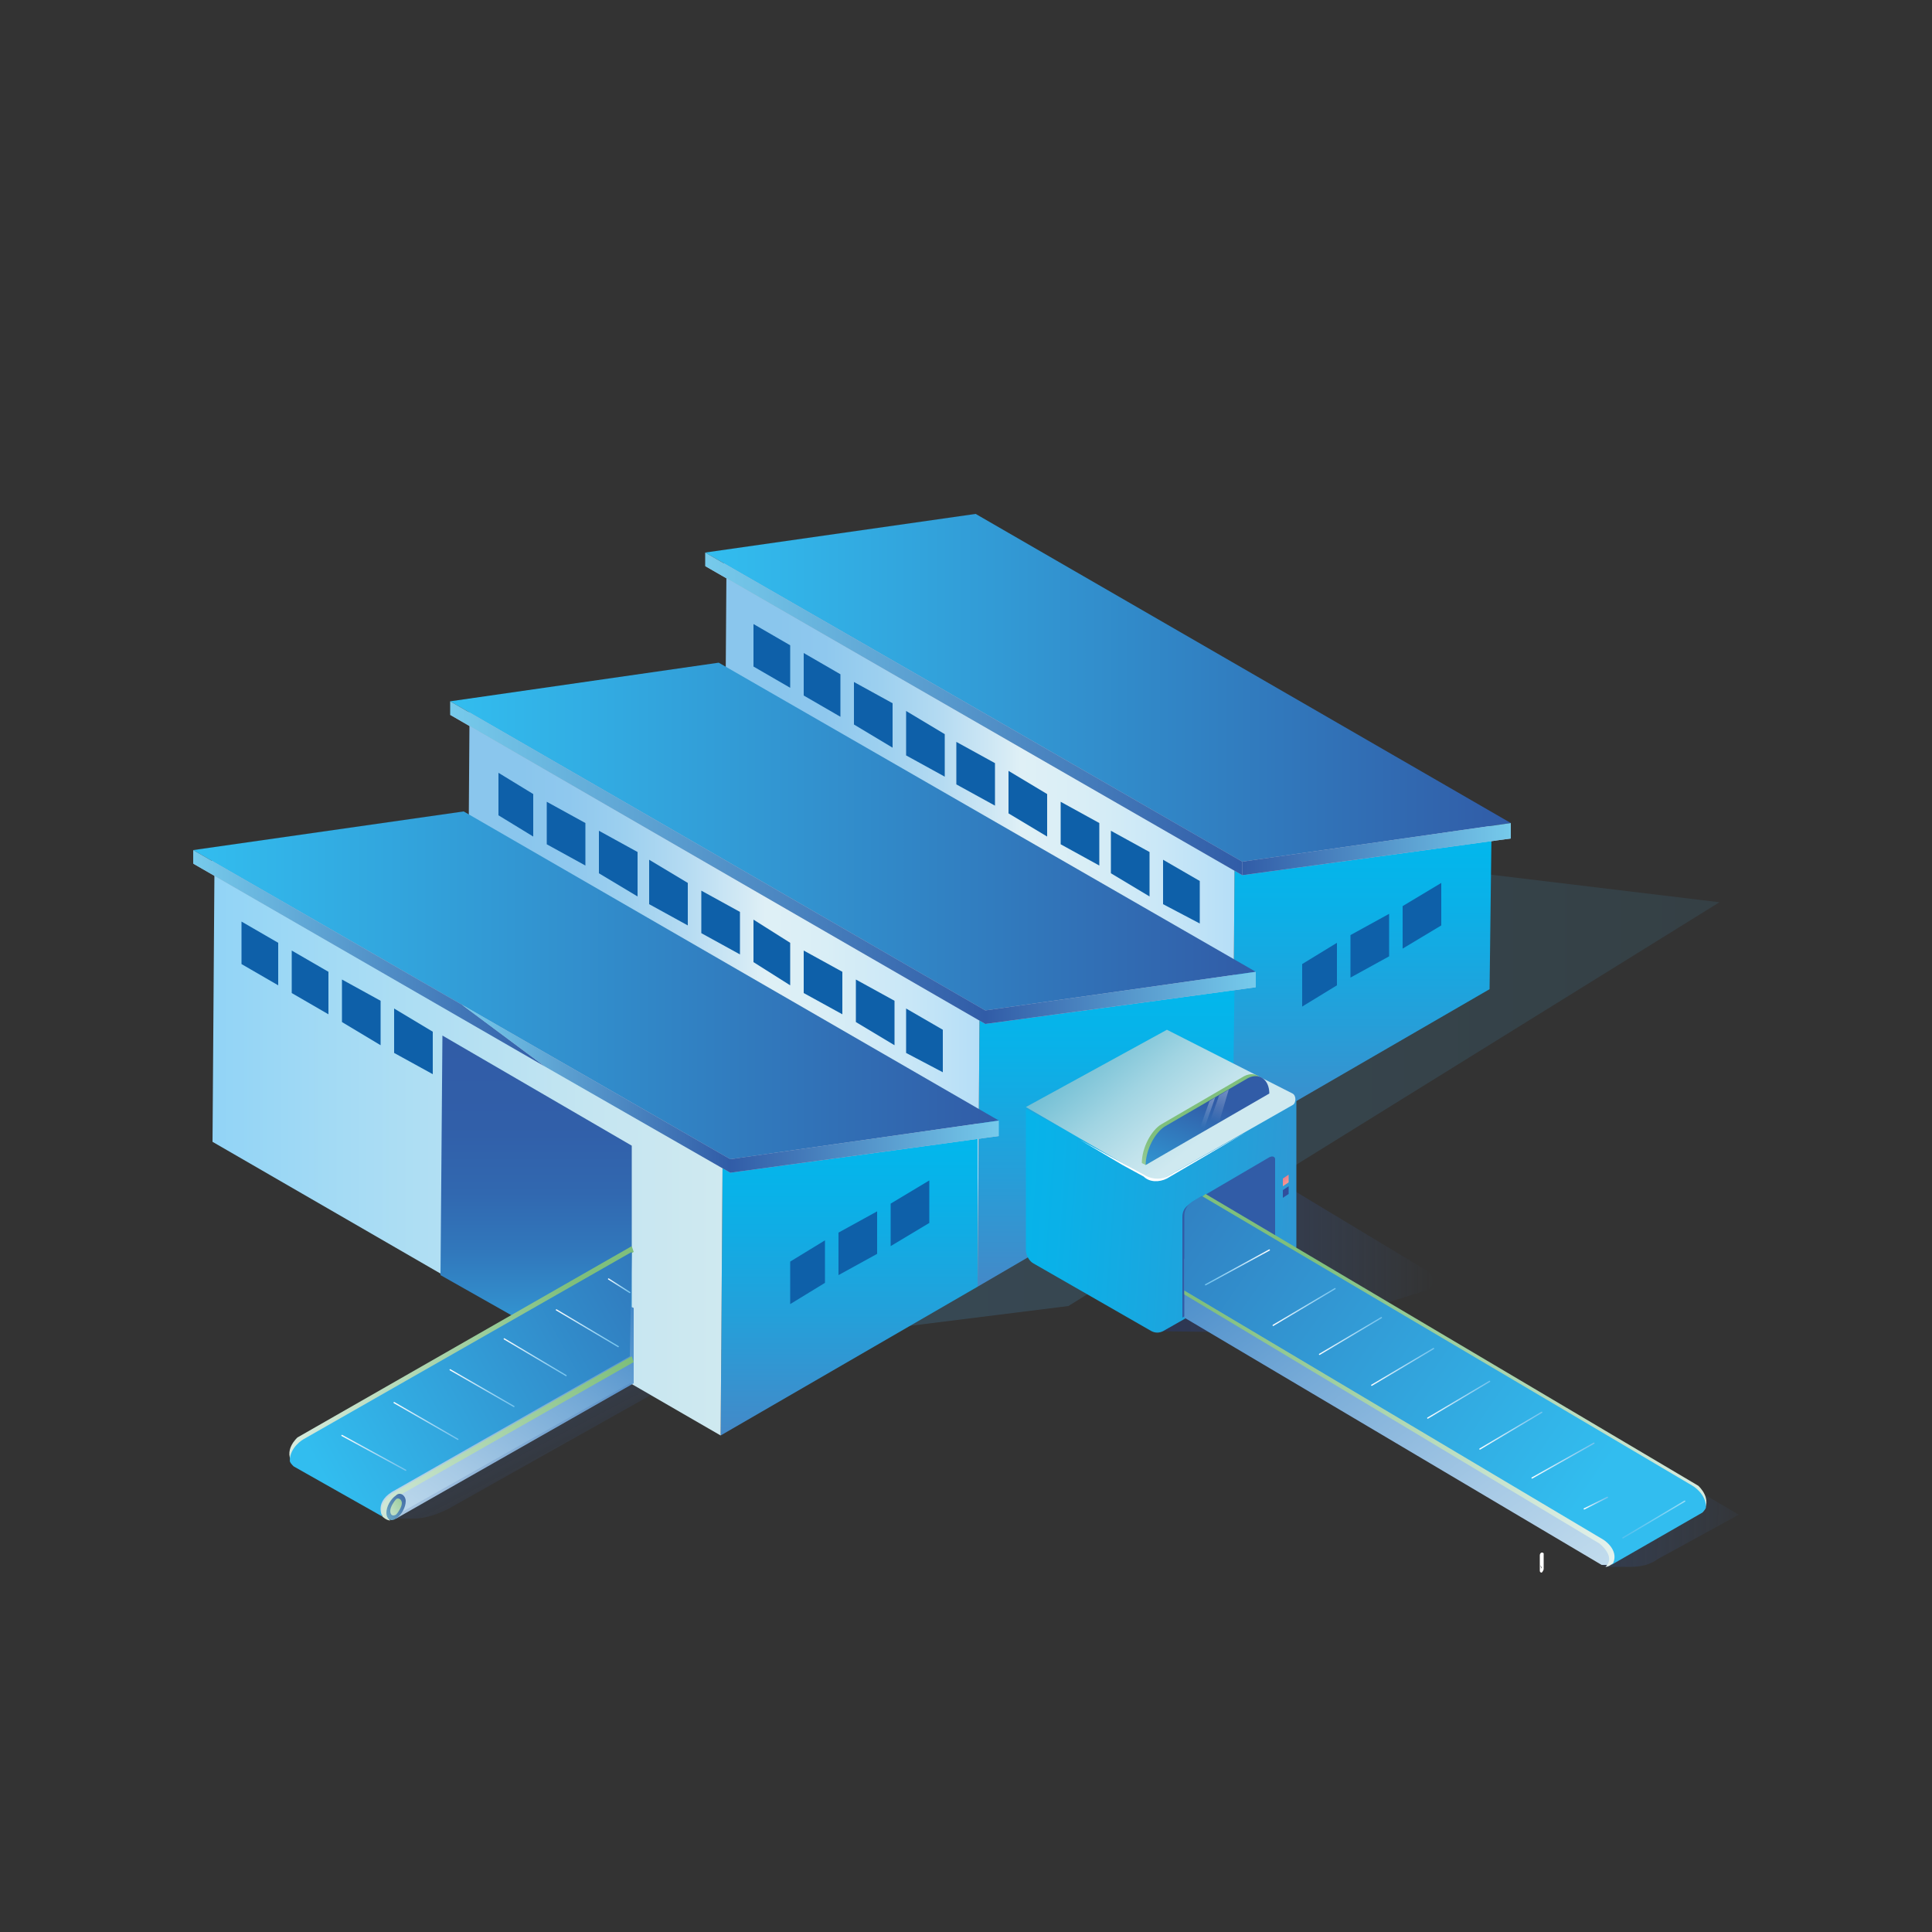 <?xml version="1.0" encoding="utf-8"?>
<!-- Generator: Adobe Illustrator 23.0.1, SVG Export Plug-In . SVG Version: 6.00 Build 0)  -->
<svg version="1.1" id="Layer_1" xmlns="http://www.w3.org/2000/svg" xmlns:xlink="http://www.w3.org/1999/xlink" x="0px" y="0px"
	 viewBox="0 0 100 100" style="enable-background:new 0 0 100 100;" xml:space="preserve">
<rect x="0" y="0" width="100" height="100" fill="#333333" stroke="none"/>
<g>
	<path style="fill:#FFFFFF;" d="M79.9,80.4c0,0.1,0,0.2,0,0.4c0,0.2,0,0.3,0,0.4s-0.1,0.2-0.1,0.2s-0.1,0-0.1-0.1s0-0.2,0-0.4
		c0-0.2,0-0.3,0-0.4S79.8,80.3,79.9,80.4L79.9,80.4z M79.8,81.1c0,0,0-0.1,0-0.2s0-0.2,0-0.2s0-0.1,0,0c0,0,0,0,0,0.1
		C79.8,80.8,79.8,80.9,79.8,81.1C79.7,81,79.7,81.1,79.8,81.1C79.7,81.2,79.8,81.2,79.8,81.1C79.8,81.2,79.8,81.2,79.8,81.1"/>
</g>
<linearGradient id="SVGID_1_" gradientUnits="userSpaceOnUse" x1="89" y1="44.3" x2="36.7" y2="44.3" gradientTransform="matrix(1 0 0 -1 0 100)">
	<stop  offset="4.607372e-04" style="stop-color:#385D6D"/>
	<stop  offset="1" style="stop-color:#4180AB"/>
</linearGradient>
<polygon style="opacity:0.3;fill:url(#SVGID_1_);enable-background:new    ;" points="36.9,69.9 55.3,67.6 89,46.7 69.1,44.3 
	67.1,41.5 36.7,66.3 "/>
<g id="usine_1_">
	<g id="usine_4_">
		<g id="house-3_1_">
			<g>
				<g style="enable-background:new    ;">
					<g>
						<polygon style="fill:#B5BDD4;" points="37.6,29.6 63.9,44.8 77.2,43.1 50.8,27.9 						"/>
					</g>
					<g>
						
							<linearGradient id="SVGID_2_" gradientUnits="userSpaceOnUse" x1="70.5" y1="41.143" x2="70.5" y2="56.909" gradientTransform="matrix(1 0 0 -1 0 100)">
							<stop  offset="0" style="stop-color:#4489C8"/>
							<stop  offset="0.376" style="stop-color:#259FD9"/>
							<stop  offset="0.768" style="stop-color:#0AB1E8"/>
							<stop  offset="1" style="stop-color:#00B8ED"/>
						</linearGradient>
						<polygon style="fill:url(#SVGID_2_);" points="63.8,58.9 77.1,51.2 77.2,43.1 63.9,44.8 						"/>
					</g>
					<g>
						
							<linearGradient id="SVGID_3_" gradientUnits="userSpaceOnUse" x1="37.5" y1="55.75" x2="63.9" y2="55.75" gradientTransform="matrix(1 0 0 -1 0 100)">
							<stop  offset="0.103" style="stop-color:#8AC6ED"/>
							<stop  offset="0.197" style="stop-color:#8FC8EE"/>
							<stop  offset="0.307" style="stop-color:#9DD0EF"/>
							<stop  offset="0.427" style="stop-color:#B5DBF2"/>
							<stop  offset="0.551" style="stop-color:#D6EBF5"/>
							<stop  offset="0.581" style="stop-color:#DFF0F6"/>
							<stop  offset="0.703" style="stop-color:#D9EEF6"/>
							<stop  offset="0.861" style="stop-color:#C9E7F7"/>
							<stop  offset="1" style="stop-color:#B5DEF7"/>
						</linearGradient>
						<polygon style="fill:url(#SVGID_3_);" points="63.8,58.9 63.9,44.8 37.6,29.6 37.5,43.7 						"/>
					</g>
					<polygon style="fill:#F4B740;" points="53.8,53.1 53.8,47.9 44,42.2 43.9,47.4 					"/>
					<g>
						<polygon style="fill:#0E60A9;" points="46.2,38.7 46.2,36.4 44.2,35.3 44.2,37.5 						"/>
						<polygon style="fill:#0E60A9;" points="48.9,40.2 48.9,38 46.9,36.8 46.9,39.1 						"/>
						<polygon style="fill:#0E60A9;" points="51.5,41.7 51.5,39.5 49.5,38.4 49.5,40.6 						"/>
						<polygon style="fill:#0E60A9;" points="43.5,37.1 43.5,34.9 41.6,33.8 41.6,36 						"/>
						<polygon style="fill:#0E60A9;" points="54.2,43.3 54.2,41.1 52.2,39.9 52.2,42.1 						"/>
						<polygon style="fill:#0E60A9;" points="40.9,35.6 40.9,33.4 39,32.3 39,34.5 						"/>
						<polygon style="fill:#0E60A9;" points="62.1,47.8 62.1,45.6 60.2,44.5 60.2,46.8 						"/>
						<polygon style="fill:#0E60A9;" points="59.5,46.4 59.5,44.1 57.5,43 57.5,45.2 						"/>
						<polygon style="fill:#0E60A9;" points="56.9,44.8 56.9,42.6 54.9,41.5 54.9,43.7 						"/>
						<polygon style="fill:#0E60A9;" points="42.7,44 42.7,41.8 40.9,40.7 40.9,42.9 						"/>
						<polygon style="fill:#0E60A9;" points="57.4,51.9 57.4,49.7 55.5,48.6 55.5,50.8 						"/>
					</g>
					<g>
						<polygon style="fill:#B5BDD4;" points="36.5,29.3 64.3,45.3 78.2,43.4 50.5,27.3 						"/>
					</g>
					<g>
						
							<linearGradient id="SVGID_4_" gradientUnits="userSpaceOnUse" x1="36.5" y1="64.4" x2="78.2" y2="64.4" gradientTransform="matrix(1 0 0 -1 0 100)">
							<stop  offset="5.376340e-03" style="stop-color:#32BDEF"/>
							<stop  offset="1" style="stop-color:#315CA7"/>
						</linearGradient>
						<polygon style="fill:url(#SVGID_4_);" points="36.5,28.6 64.3,44.6 78.2,42.6 50.5,26.6 						"/>
					</g>
					
						<linearGradient id="SVGID_5_" gradientUnits="userSpaceOnUse" x1="78.223" y1="56.05" x2="64.255" y2="56.05" gradientTransform="matrix(1 0 0 -1 0 100)">
						<stop  offset="5.376340e-03" style="stop-color:#76CAEB"/>
						<stop  offset="1" style="stop-color:#315CA7"/>
					</linearGradient>
					<polygon style="fill:url(#SVGID_5_);" points="64.3,45.3 78.2,43.4 78.2,42.6 64.3,44.6 					"/>
					
						<linearGradient id="SVGID_6_" gradientUnits="userSpaceOnUse" x1="36.5" y1="63.05" x2="64.254" y2="63.05" gradientTransform="matrix(1 0 0 -1 0 100)">
						<stop  offset="5.376340e-03" style="stop-color:#76CAEB"/>
						<stop  offset="1" style="stop-color:#315CA7"/>
					</linearGradient>
					<polygon style="fill:url(#SVGID_6_);" points="64.3,45.3 64.3,44.6 36.5,28.6 36.5,29.3 					"/>
					<g>
						<polygon style="fill:#E5AB39;" points="44.4,47.6 44.4,42.4 44.2,42.4 44.2,47.6 						"/>
						<polygon style="fill:#E5AB39;" points="45.4,48.2 45.4,43 45.3,42.9 45.3,48.1 						"/>
						<polygon style="fill:#E5AB39;" points="46.4,48.8 46.4,43.6 46.3,43.5 46.3,48.7 						"/>
						<polygon style="fill:#E5AB39;" points="47.4,49.4 47.4,44.2 47.3,44.1 47.3,49.3 						"/>
						<polygon style="fill:#E5AB39;" points="48.4,50 48.4,44.8 48.3,44.7 48.3,49.9 						"/>
						<polygon style="fill:#E5AB39;" points="49.4,50.6 49.4,45.4 49.3,45.3 49.3,50.5 						"/>
						<polygon style="fill:#E5AB39;" points="50.4,51.1 50.4,45.9 50.3,45.9 50.3,51.1 						"/>
						<polygon style="fill:#E5AB39;" points="51.5,51.7 51.5,46.5 51.3,46.5 51.3,51.7 						"/>
						<polygon style="fill:#E5AB39;" points="52.5,52.3 52.5,47.1 52.3,47 52.3,52.2 						"/>
						<polygon style="fill:#E5AB39;" points="53.5,52.9 53.5,47.7 53.4,47.6 53.4,52.8 						"/>
					</g>
				</g>
			</g>
			<g>
				<polygon style="fill:#0E60A9;" points="69.2,51 69.2,48.8 67.4,49.9 67.4,52.1 				"/>
				<polygon style="fill:#0E60A9;" points="69.9,50.6 71.9,49.5 71.9,47.3 69.9,48.4 				"/>
				<polygon style="fill:#0E60A9;" points="74.6,47.9 74.6,45.7 72.6,46.9 72.6,49.1 				"/>
			</g>
		</g>
		<g id="house-2_1_">
			<g>
				<g style="enable-background:new    ;">
					<g>
						<polygon style="fill:#B5BDD4;" points="50.7,52.5 63.9,50.8 37.6,35.6 24.3,37.3 						"/>
					</g>
					<g>
						
							<linearGradient id="SVGID_7_" gradientUnits="userSpaceOnUse" x1="57.25" y1="33.443" x2="57.25" y2="49.209" gradientTransform="matrix(1 0 0 -1 0 100)">
							<stop  offset="0" style="stop-color:#4489C8"/>
							<stop  offset="0.376" style="stop-color:#259FD9"/>
							<stop  offset="0.768" style="stop-color:#0AB1E8"/>
							<stop  offset="1" style="stop-color:#00B8ED"/>
						</linearGradient>
						<polygon style="fill:url(#SVGID_7_);" points="63.8,58.9 63.9,50.8 50.7,52.5 50.6,66.6 						"/>
					</g>
					<g>
						
							<linearGradient id="SVGID_8_" gradientUnits="userSpaceOnUse" x1="24.235" y1="48.05" x2="50.65" y2="48.05" gradientTransform="matrix(1 0 0 -1 0 100)">
							<stop  offset="0.103" style="stop-color:#8AC6ED"/>
							<stop  offset="0.197" style="stop-color:#8FC8EE"/>
							<stop  offset="0.307" style="stop-color:#9DD0EF"/>
							<stop  offset="0.427" style="stop-color:#B5DBF2"/>
							<stop  offset="0.551" style="stop-color:#D6EBF5"/>
							<stop  offset="0.581" style="stop-color:#DFF0F6"/>
							<stop  offset="0.703" style="stop-color:#D9EEF6"/>
							<stop  offset="0.861" style="stop-color:#C9E7F7"/>
							<stop  offset="1" style="stop-color:#B5DEF7"/>
						</linearGradient>
						<polygon style="fill:url(#SVGID_8_);" points="50.6,66.6 50.7,52.5 24.3,37.3 24.2,51.4 						"/>
					</g>
					<polygon style="fill:#F4B740;" points="40.5,60.8 40.6,55.6 30.7,49.9 30.7,55.1 					"/>
					<g>
						<polygon style="fill:#0E60A9;" points="33,46.4 33,44.1 31,43 31,45.2 						"/>
						<polygon style="fill:#0E60A9;" points="35.6,47.9 35.6,45.7 33.6,44.5 33.6,46.8 						"/>
						<polygon style="fill:#0E60A9;" points="38.3,49.4 38.3,47.2 36.3,46.1 36.3,48.3 						"/>
						<polygon style="fill:#0E60A9;" points="30.3,44.8 30.3,42.6 28.3,41.5 28.3,43.7 						"/>
						<polygon style="fill:#0E60A9;" points="40.9,51 40.9,48.8 39,47.6 39,49.8 						"/>
						<polygon style="fill:#0E60A9;" points="27.6,43.3 27.6,41.1 25.8,40 25.8,42.2 						"/>
						<polygon style="fill:#0E60A9;" points="48.8,55.5 48.8,53.3 46.9,52.2 46.9,54.5 						"/>
						<polygon style="fill:#0E60A9;" points="46.3,54.1 46.3,51.8 44.3,50.7 44.3,52.9 						"/>
						<polygon style="fill:#0E60A9;" points="43.6,52.5 43.6,50.3 41.6,49.2 41.6,51.4 						"/>
						<polygon style="fill:#0E60A9;" points="29.5,51.7 29.5,49.5 27.6,48.4 27.6,50.6 						"/>
						<polygon style="fill:#0E60A9;" points="44.1,59.6 44.1,57.4 42.3,56.3 42.3,58.5 						"/>
					</g>
					<g>
						<polygon style="fill:#B5BDD4;" points="51,53 65,51.1 37.2,35 23.3,37 						"/>
					</g>
					<g>
						
							<linearGradient id="SVGID_9_" gradientUnits="userSpaceOnUse" x1="23.251" y1="56.7" x2="64.951" y2="56.7" gradientTransform="matrix(1 0 0 -1 0 100)">
							<stop  offset="5.376340e-03" style="stop-color:#32BDEF"/>
							<stop  offset="1" style="stop-color:#315CA7"/>
						</linearGradient>
						<polygon style="fill:url(#SVGID_9_);" points="51,52.3 65,50.3 37.2,34.3 23.3,36.3 						"/>
					</g>
					
						<linearGradient id="SVGID_10_" gradientUnits="userSpaceOnUse" x1="64.973" y1="48.35" x2="51.005" y2="48.35" gradientTransform="matrix(1 0 0 -1 0 100)">
						<stop  offset="5.376340e-03" style="stop-color:#76CAEB"/>
						<stop  offset="1" style="stop-color:#315CA7"/>
					</linearGradient>
					<polygon style="fill:url(#SVGID_10_);" points="65,51.1 65,50.3 51,52.3 51,53 					"/>
					
						<linearGradient id="SVGID_11_" gradientUnits="userSpaceOnUse" x1="23.251" y1="55.35" x2="51.005" y2="55.35" gradientTransform="matrix(1 0 0 -1 0 100)">
						<stop  offset="5.376340e-03" style="stop-color:#76CAEB"/>
						<stop  offset="1" style="stop-color:#315CA7"/>
					</linearGradient>
					<polygon style="fill:url(#SVGID_11_);" points="51,53 51,52.3 23.3,36.3 23.3,37 					"/>
					<g>
						<polygon style="fill:#E5AB39;" points="31.1,55.3 31.1,50.1 31,50.1 31,55.3 						"/>
						<polygon style="fill:#E5AB39;" points="32.1,55.9 32.1,50.7 32,50.6 32,55.8 						"/>
						<polygon style="fill:#E5AB39;" points="33.2,56.5 33.2,51.3 33,51.2 33,56.4 						"/>
						<polygon style="fill:#E5AB39;" points="34.2,57.1 34.2,51.9 34,51.8 34,57 						"/>
						<polygon style="fill:#E5AB39;" points="35.2,57.7 35.2,52.5 35,52.4 35,57.6 						"/>
						<polygon style="fill:#E5AB39;" points="36.2,58.3 36.2,53.1 36.1,53 36.1,58.2 						"/>
						<polygon style="fill:#E5AB39;" points="37.2,58.8 37.2,53.6 37.1,53.6 37.1,58.8 						"/>
						<polygon style="fill:#E5AB39;" points="38.2,59.4 38.2,54.2 38.1,54.2 38.1,59.4 						"/>
						<polygon style="fill:#E5AB39;" points="39.2,60 39.2,54.8 39.1,54.7 39.1,59.9 						"/>
						<polygon style="fill:#E5AB39;" points="40.2,60.6 40.2,55.4 40.1,55.3 40.1,60.5 						"/>
					</g>
				</g>
			</g>
		</g>
		<g id="house-1_1_">
			<g>
				<g style="enable-background:new    ;">
					<g>
						<polygon style="fill:#B5BDD4;" points="37.4,60.2 50.6,58.5 24.3,43.3 11.1,45 						"/>
					</g>
					<g>
						
							<linearGradient id="SVGID_12_" gradientUnits="userSpaceOnUse" x1="43.95" y1="25.745" x2="43.95" y2="41.512" gradientTransform="matrix(1 0 0 -1 0 100)">
							<stop  offset="0" style="stop-color:#4489C8"/>
							<stop  offset="0.376" style="stop-color:#259FD9"/>
							<stop  offset="0.768" style="stop-color:#0AB1E8"/>
							<stop  offset="1" style="stop-color:#00B8ED"/>
						</linearGradient>
						<polygon style="fill:url(#SVGID_12_);" points="50.6,66.6 50.6,58.5 37.4,60.2 37.3,74.3 						"/>
					</g>
					<g>
						
							<linearGradient id="SVGID_13_" gradientUnits="userSpaceOnUse" x1="11" y1="40.35" x2="37.4" y2="40.35" gradientTransform="matrix(1 0 0 -1 0 100)">
							<stop  offset="6.778585e-03" style="stop-color:#92D4F6"/>
							<stop  offset="0.263" style="stop-color:#A5DBF4"/>
							<stop  offset="0.734" style="stop-color:#C4E5F1"/>
							<stop  offset="1" style="stop-color:#CFE9F0"/>
						</linearGradient>
						<polygon style="fill:url(#SVGID_13_);" points="11,59.1 37.3,74.3 37.4,60.2 11.1,45 						"/>
					</g>
					<g>
						<polygon style="fill:#0E60A9;" points="19.7,54.1 19.7,51.8 17.7,50.7 17.7,52.9 						"/>
						<polygon style="fill:#0E60A9;" points="22.4,55.6 22.4,53.4 20.4,52.2 20.4,54.5 						"/>
						<polygon style="fill:#0E60A9;" points="15.1,51.4 17,52.5 17,50.3 15.1,49.2 						"/>
						<polygon style="fill:#0E60A9;" points="14.4,51 14.4,48.8 12.5,47.7 12.5,49.9 						"/>
					</g>
					<g>
						<polygon style="fill:#B5BDD4;" points="37.8,60.7 51.7,58.8 24,42.7 10,44.7 						"/>
					</g>
					<g>
						
							<linearGradient id="SVGID_14_" gradientUnits="userSpaceOnUse" x1="10" y1="49" x2="51.7" y2="49" gradientTransform="matrix(1 0 0 -1 0 100)">
							<stop  offset="5.376340e-03" style="stop-color:#32BDEF"/>
							<stop  offset="1" style="stop-color:#315CA7"/>
						</linearGradient>
						<polygon style="fill:url(#SVGID_14_);" points="37.8,60 51.7,58 24,42 10,44 						"/>
					</g>
					
						<linearGradient id="SVGID_15_" gradientUnits="userSpaceOnUse" x1="51.722" y1="40.65" x2="37.754" y2="40.65" gradientTransform="matrix(1 0 0 -1 0 100)">
						<stop  offset="5.376340e-03" style="stop-color:#76CAEB"/>
						<stop  offset="1" style="stop-color:#315CA7"/>
					</linearGradient>
					<polygon style="fill:url(#SVGID_15_);" points="51.7,58.8 51.7,58 37.8,60 37.8,60.7 					"/>
					
						<linearGradient id="SVGID_16_" gradientUnits="userSpaceOnUse" x1="10" y1="50.4" x2="28.2" y2="50.4" gradientTransform="matrix(1 0 0 -1 0 100)">
						<stop  offset="5.376340e-03" style="stop-color:#76CAEB"/>
						<stop  offset="1" style="stop-color:#315CA7"/>
					</linearGradient>
					<polygon style="fill:url(#SVGID_16_);" points="10,44.7 28.2,55.2 23.9,52 10,44 					"/>
					
						<linearGradient id="SVGID_17_" gradientUnits="userSpaceOnUse" x1="23.874" y1="43.65" x2="37.754" y2="43.65" gradientTransform="matrix(1 0 0 -1 0 100)">
						<stop  offset="5.376340e-03" style="stop-color:#76CAEB"/>
						<stop  offset="1" style="stop-color:#315CA7"/>
					</linearGradient>
					<polygon style="fill:url(#SVGID_17_);" points="37.8,60.7 37.8,60 23.9,52 28.2,55.2 					"/>
					<g>
						
							<linearGradient id="SVGID_18_" gradientUnits="userSpaceOnUse" x1="27.75" y1="46.4" x2="27.75" y2="28.371" gradientTransform="matrix(1 0 0 -1 0 100)">
							<stop  offset="0" style="stop-color:#315CA7"/>
							<stop  offset="0.26" style="stop-color:#315FA9"/>
							<stop  offset="0.452" style="stop-color:#3168B0"/>
							<stop  offset="0.623" style="stop-color:#3178BC"/>
							<stop  offset="0.78" style="stop-color:#328FCD"/>
							<stop  offset="0.928" style="stop-color:#32ACE2"/>
							<stop  offset="1" style="stop-color:#32BDEF"/>
						</linearGradient>
						<polygon style="fill:url(#SVGID_18_);" points="32.7,71.6 32.7,59.3 22.9,53.6 22.8,66 						"/>
					</g>
				</g>
			</g>
			<g>
				<polygon style="fill:#0E60A9;" points="42.7,66.4 42.7,64.2 40.9,65.3 40.9,67.5 				"/>
				<polygon style="fill:#0E60A9;" points="45.4,64.9 45.4,62.7 43.4,63.8 43.4,66 				"/>
				<polygon style="fill:#0E60A9;" points="48.1,63.3 48.1,61.1 46.1,62.3 46.1,64.5 				"/>
			</g>
		</g>
	</g>
	<g>
		
			<linearGradient id="SVGID_19_" gradientUnits="userSpaceOnUse" x1="59.943" y1="34.8" x2="74.238" y2="34.8" gradientTransform="matrix(1 0 0 -1 0 100)">
			<stop  offset="0" style="stop-color:#253672"/>
			<stop  offset="1" style="stop-color:#4674B8;stop-opacity:0"/>
		</linearGradient>
		<path style="opacity:0.5;fill:url(#SVGID_19_);enable-background:new    ;" d="M59.9,68.9l6.8,0.1l7.1-2.2c0.4-0.1,0.5-0.7,0.1-1
			l-7.3-4.4L59.9,68.9z"/>
		<g>
			<g>
				
					<linearGradient id="SVGID_20_" gradientUnits="userSpaceOnUse" x1="954.258" y1="36.396" x2="978.311" y2="38.048" gradientTransform="matrix(-1 0 0 -1 1027.45 100)">
					<stop  offset="0" style="stop-color:#4489C8"/>
					<stop  offset="0.376" style="stop-color:#259FD9"/>
					<stop  offset="0.768" style="stop-color:#0AB1E8"/>
					<stop  offset="1" style="stop-color:#00B8ED"/>
				</linearGradient>
				<path style="fill:url(#SVGID_20_);" d="M59.9,61l7.2-4.1v7.6c0,0.3-0.2,0.5-0.4,0.7l-6.5,3.7l0,0c-0.2,0.1-0.4,0.1-0.6,0
					l-6.1-3.5c-0.2-0.1-0.4-0.4-0.4-0.7v-7.3L59.9,61z"/>
				
					<linearGradient id="SVGID_21_" gradientUnits="userSpaceOnUse" x1="974.525" y1="51.496" x2="965.543" y2="40.791" gradientTransform="matrix(-1 0 0 -1 1027.45 100)">
					<stop  offset="6.778585e-03" style="stop-color:#008BB1"/>
					<stop  offset="0.118" style="stop-color:#1C98BA"/>
					<stop  offset="0.436" style="stop-color:#68BAD1"/>
					<stop  offset="0.7" style="stop-color:#A0D4E2"/>
					<stop  offset="0.895" style="stop-color:#C2E3EC"/>
					<stop  offset="1" style="stop-color:#CFE9F0"/>
				</linearGradient>
				<path style="fill:url(#SVGID_21_);" d="M66.9,57.2l-6.5,3.7c-0.3,0.2-0.8,0.2-1.1,0l-6.2-3.6l7.3-4l6.5,3.3
					C67.1,56.7,67.1,57.1,66.9,57.2z"/>
			</g>
			<g>
				
					<linearGradient id="SVGID_22_" gradientUnits="userSpaceOnUse" x1="60.2" y1="38.877" x2="60.2" y2="41.448" gradientTransform="matrix(1 0 0 -1 0 100)">
					<stop  offset="5.376340e-03" style="stop-color:#FFFFFF"/>
					<stop  offset="1" style="stop-color:#FFFFFF"/>
				</linearGradient>
				<path style="fill:url(#SVGID_22_);" d="M64.5,58.6L60.4,61l0,0c-0.4,0.2-0.9,0.2-1.2-0.1l-1.1-0.6L55.9,59l2.2,1.2l1.1,0.6
					c0.3,0.2,0.8,0.3,1.2,0.1l0,0L64.5,58.6z"/>
			</g>
			
				<linearGradient id="SVGID_23_" gradientUnits="userSpaceOnUse" x1="961.065" y1="33.837" x2="953.573" y2="28.192" gradientTransform="matrix(-1 0 0 -1 1027.45 100)">
				<stop  offset="0" style="stop-color:#315CA7"/>
				<stop  offset="1" style="stop-color:#32BDEF"/>
			</linearGradient>
			<path style="fill:url(#SVGID_23_);" d="M61.2,68.2l4.8-2.8V60c0-0.1-0.1-0.2-0.3-0.1l-4.1,2.4c-0.3,0.2-0.4,0.4-0.4,0.7
				C61.2,63,61.2,68.2,61.2,68.2z"/>
		</g>
		<g>
			
				<linearGradient id="SVGID_24_" gradientUnits="userSpaceOnUse" x1="61.62" y1="40.235" x2="59.288" y2="34.59" gradientTransform="matrix(1 0 0 -1 0 100)">
				<stop  offset="6.297816e-03" style="stop-color:#7FBF7C"/>
				<stop  offset="1" style="stop-color:#E9F4F3"/>
			</linearGradient>
			<path style="fill:url(#SVGID_24_);" d="M65.5,56.5l-6.2,3.8l-0.2-0.1l0,0c0-0.8,0.5-1.7,1-2l4.3-2.5C65,55.4,65.5,55.8,65.5,56.5
				L65.5,56.5z"/>
			
				<linearGradient id="SVGID_25_" gradientUnits="userSpaceOnUse" x1="62.944" y1="42.855" x2="60.146" y2="36.084" gradientTransform="matrix(1 0 0 -1 0 100)">
				<stop  offset="0" style="stop-color:#315CA7"/>
				<stop  offset="1" style="stop-color:#32BDEF"/>
			</linearGradient>
			<path style="fill:url(#SVGID_25_);" d="M65.7,56.6l-6.4,3.7l0,0c0-0.8,0.5-1.7,1-2l4.3-2.5C65.2,55.5,65.7,55.9,65.7,56.6
				L65.7,56.6z"/>
		</g>
		
			<linearGradient id="SVGID_26_" gradientUnits="userSpaceOnUse" x1="63.571" y1="44.11" x2="62.861" y2="41.935" gradientTransform="matrix(1 0 0 -1 0 100)">
			<stop  offset="5.376340e-03" style="stop-color:#FFFFFF"/>
			<stop  offset="1" style="stop-color:#FFFFFF;stop-opacity:0"/>
		</linearGradient>
		<polygon style="opacity:0.4;fill:url(#SVGID_26_);enable-background:new    ;" points="63.1,56.7 62.5,58.4 63.1,58.1 63.6,56.4 
					"/>
		
			<linearGradient id="SVGID_27_" gradientUnits="userSpaceOnUse" x1="62.887" y1="43.586" x2="62.245" y2="41.624" gradientTransform="matrix(1 0 0 -1 0 100)">
			<stop  offset="5.376340e-03" style="stop-color:#FFFFFF"/>
			<stop  offset="1" style="stop-color:#FFFFFF;stop-opacity:0"/>
		</linearGradient>
		<polygon style="opacity:0.4;fill:url(#SVGID_27_);enable-background:new    ;" points="62.6,57 62,58.7 62.3,58.5 62.9,56.8 		"/>
		
			<linearGradient id="SVGID_28_" gradientUnits="userSpaceOnUse" x1="66.261" y1="39.189" x2="67.192" y2="38.258" gradientTransform="matrix(1 0 0 -1 0 100)">
			<stop  offset="5.376340e-03" style="stop-color:#EB6583"/>
			<stop  offset="0.124" style="stop-color:#ED7588"/>
			<stop  offset="0.524" style="stop-color:#F5A696"/>
			<stop  offset="0.829" style="stop-color:#F9C5A0"/>
			<stop  offset="1" style="stop-color:#FBD0A3"/>
		</linearGradient>
		<polygon style="fill:url(#SVGID_28_);" points="66.7,61.2 66.4,61.4 66.4,61 66.7,60.8 		"/>
		<polygon style="fill:#314E9C;" points="66.7,61.8 66.4,62 66.4,61.6 66.7,61.4 		"/>
	</g>
	<g id="tapis-sortant_1_">
		
			<linearGradient id="shade_1_" gradientUnits="userSpaceOnUse" x1="76.023" y1="27.02" x2="91.879" y2="26.571" gradientTransform="matrix(1 0 0 -1 0 100)">
			<stop  offset="0" style="stop-color:#253672"/>
			<stop  offset="1" style="stop-color:#4674B8;stop-opacity:0"/>
		</linearGradient>
		<path id="shade_35_" style="opacity:0.5;fill:url(#shade_1_);enable-background:new    ;" d="M83.1,81.1h1.3c0.5,0,1-0.1,1.4-0.4
			l4.2-2.3L66.8,64.8l-0.7,0.7l-4.8,2.7L83.1,81.1z"/>
		
			<linearGradient id="bande-bas_1_" gradientUnits="userSpaceOnUse" x1="1803.362" y1="38.769" x2="1779.868" y2="6.527" gradientTransform="matrix(-1 0 0 -1 1869.304 100)">
			<stop  offset="0" style="stop-color:#4489C8"/>
			<stop  offset="0.229" style="stop-color:#76AAD7"/>
			<stop  offset="0.479" style="stop-color:#A6C9E5"/>
			<stop  offset="0.7" style="stop-color:#C8E0EF"/>
			<stop  offset="0.881" style="stop-color:#DDEEF6"/>
			<stop  offset="1" style="stop-color:#E5F3F8"/>
		</linearGradient>
		<path id="bande-bas_3_" style="fill:url(#bande-bas_1_);" d="M63,63.6l24.8,14.6c0.2,0.1,0.3,0.1,0.3,0.1l-0.1,0L83.3,81h-0.4
			L61.3,68.2v-3C61.3,64.9,62.8,63.8,63,63.6z"/>
		<g id="bande-Top_1_">
			
				<linearGradient id="SVGID_29_" gradientUnits="userSpaceOnUse" x1="1630.384" y1="-647.978" x2="1627.754" y2="-649.772" gradientTransform="matrix(-0.866 -0.5 0 -1.155 1498.914 143.533)">
				<stop  offset="5.376340e-03" style="stop-color:#23398D"/>
				<stop  offset="0.31" style="stop-color:#456FA8"/>
				<stop  offset="0.625" style="stop-color:#64A0C0"/>
				<stop  offset="0.865" style="stop-color:#78BFCF"/>
				<stop  offset="1" style="stop-color:#7FCAD5"/>
			</linearGradient>
			<path style="fill:url(#SVGID_29_);" d="M87.2,77.3c0,0.3,0.2,0.7,0.5,0.9c0.3,0.2,0.5,0,0.5-0.3S88,77.2,87.7,77
				C87.4,76.9,87.2,77,87.2,77.3z"/>
			<g>
				<path style="fill:none;stroke:#221E20;stroke-width:0.594;stroke-linecap:round;stroke-miterlimit:10;" d="M82.6,80.6"/>
				
					<linearGradient id="SVGID_30_" gradientUnits="userSpaceOnUse" x1="67.788" y1="35.247" x2="91.739" y2="19.647" gradientTransform="matrix(1 0 0 -1 0 100)">
					<stop  offset="6.297816e-03" style="stop-color:#7FBF7C"/>
					<stop  offset="1" style="stop-color:#E9F4F3"/>
				</linearGradient>
				<path style="fill:url(#SVGID_30_);" d="M62.4,61.8l25.5,15.1c0,0,0.8,0.7,0.2,1.4c0,0,0.4-0.6-0.6-1.3L62.1,62
					C62.3,61.9,62.4,61.8,62.4,61.8z"/>
				
					<linearGradient id="SVGID_31_" gradientUnits="userSpaceOnUse" x1="47.804" y1="46.698" x2="82.177" y2="22.774" gradientTransform="matrix(1 0 0 -1 0 100)">
					<stop  offset="0" style="stop-color:#315CA7"/>
					<stop  offset="1" style="stop-color:#32BDEF"/>
				</linearGradient>
				<path style="fill:url(#SVGID_31_);" d="M62.2,61.9l25.4,15c0,0,0.7,0.4,0.7,1.1c0,0.1-0.1,0.2-0.2,0.3L83.4,81
					c0,0,0.5-0.8-0.7-1.4L61.3,66.8v-3.9c0-0.2,0.1-0.5,0.4-0.7L62.2,61.9z"/>
				
					<linearGradient id="SVGID_32_" gradientUnits="userSpaceOnUse" x1="61.786" y1="32.43" x2="84.37" y2="18.804" gradientTransform="matrix(1 0 0 -1 0 100)">
					<stop  offset="6.297816e-03" style="stop-color:#7FBF7C"/>
					<stop  offset="1" style="stop-color:#E9F4F3"/>
				</linearGradient>
				<path style="fill:url(#SVGID_32_);" d="M61.3,66.8L83,79.7c0,0,0.8,0.5,0.5,1.2c0,0-0.2,0.2-0.4,0.2c0.1-0.1,0.5-0.5-0.3-1.2
					L61.3,67V66.8z"/>
			</g>
		</g>
		<g id="stripes_5_">
			
				<linearGradient id="SVGID_33_" gradientUnits="userSpaceOnUse" x1="1098.145" y1="594.339" x2="1101.457" y2="594.339" gradientTransform="matrix(1 0 0 1 -1029.927 -525.189)">
				<stop  offset="5.376340e-03" style="stop-color:#FFFFFF"/>
				<stop  offset="0.287" style="stop-color:#CFEAF9"/>
				<stop  offset="0.613" style="stop-color:#9ED5F3"/>
				<stop  offset="0.861" style="stop-color:#7FC8EF"/>
				<stop  offset="1" style="stop-color:#74C3EE"/>
			</linearGradient>
			
				<line style="fill:none;stroke:url(#SVGID_33_);stroke-width:6.439191e-02;stroke-linecap:round;stroke-linejoin:round;stroke-miterlimit:10;" x1="68.3" y1="70.1" x2="71.5" y2="68.2"/>
			
				<linearGradient id="SVGID_34_" gradientUnits="userSpaceOnUse" x1="1095.766" y1="592.839" x2="1099.078" y2="592.839" gradientTransform="matrix(1 0 0 1 -1029.927 -525.189)">
				<stop  offset="5.376340e-03" style="stop-color:#FFFFFF"/>
				<stop  offset="0.287" style="stop-color:#CFEAF9"/>
				<stop  offset="0.613" style="stop-color:#9ED5F3"/>
				<stop  offset="0.861" style="stop-color:#7FC8EF"/>
				<stop  offset="1" style="stop-color:#74C3EE"/>
			</linearGradient>
			
				<line style="fill:none;stroke:url(#SVGID_34_);stroke-width:6.439191e-02;stroke-linecap:round;stroke-linejoin:round;stroke-miterlimit:10;" x1="65.9" y1="68.6" x2="69.1" y2="66.7"/>
			
				<linearGradient id="SVGID_35_" gradientUnits="userSpaceOnUse" x1="1100.859" y1="595.939" x2="1104.17" y2="595.939" gradientTransform="matrix(1 0 0 1 -1029.927 -525.189)">
				<stop  offset="5.376340e-03" style="stop-color:#FFFFFF"/>
				<stop  offset="0.287" style="stop-color:#CFEAF9"/>
				<stop  offset="0.613" style="stop-color:#9ED5F3"/>
				<stop  offset="0.861" style="stop-color:#7FC8EF"/>
				<stop  offset="1" style="stop-color:#74C3EE"/>
			</linearGradient>
			
				<line style="fill:none;stroke:url(#SVGID_35_);stroke-width:6.439191e-02;stroke-linecap:round;stroke-linejoin:round;stroke-miterlimit:10;" x1="71" y1="71.7" x2="74.2" y2="69.8"/>
			
				<linearGradient id="SVGID_36_" gradientUnits="userSpaceOnUse" x1="1103.765" y1="597.639" x2="1107.077" y2="597.639" gradientTransform="matrix(1 0 0 1 -1029.927 -525.189)">
				<stop  offset="5.376340e-03" style="stop-color:#FFFFFF"/>
				<stop  offset="0.287" style="stop-color:#CFEAF9"/>
				<stop  offset="0.613" style="stop-color:#9ED5F3"/>
				<stop  offset="0.861" style="stop-color:#7FC8EF"/>
				<stop  offset="1" style="stop-color:#74C3EE"/>
			</linearGradient>
			
				<line style="fill:none;stroke:url(#SVGID_36_);stroke-width:6.439191e-02;stroke-linecap:round;stroke-linejoin:round;stroke-miterlimit:10;" x1="73.9" y1="73.4" x2="77.1" y2="71.5"/>
			
				<linearGradient id="SVGID_37_" gradientUnits="userSpaceOnUse" x1="1106.478" y1="599.239" x2="1109.79" y2="599.239" gradientTransform="matrix(1 0 0 1 -1029.927 -525.189)">
				<stop  offset="5.376340e-03" style="stop-color:#FFFFFF"/>
				<stop  offset="0.287" style="stop-color:#CFEAF9"/>
				<stop  offset="0.613" style="stop-color:#9ED5F3"/>
				<stop  offset="0.861" style="stop-color:#7FC8EF"/>
				<stop  offset="1" style="stop-color:#74C3EE"/>
			</linearGradient>
			
				<line style="fill:none;stroke:url(#SVGID_37_);stroke-width:6.439191e-02;stroke-linecap:round;stroke-linejoin:round;stroke-miterlimit:10;" x1="76.6" y1="75" x2="79.8" y2="73.1"/>
			
				<linearGradient id="SVGID_38_" gradientUnits="userSpaceOnUse" x1="1109.181" y1="600.789" x2="1112.492" y2="600.789" gradientTransform="matrix(1 0 0 1 -1029.927 -525.189)">
				<stop  offset="5.376340e-03" style="stop-color:#FFFFFF"/>
				<stop  offset="0.287" style="stop-color:#CFEAF9"/>
				<stop  offset="0.613" style="stop-color:#9ED5F3"/>
				<stop  offset="0.861" style="stop-color:#7FC8EF"/>
				<stop  offset="1" style="stop-color:#74C3EE"/>
			</linearGradient>
			
				<line style="fill:none;stroke:url(#SVGID_38_);stroke-width:6.439191e-02;stroke-linecap:round;stroke-linejoin:round;stroke-miterlimit:10;" x1="79.3" y1="76.5" x2="82.5" y2="74.7"/>
			
				<linearGradient id="SVGID_39_" gradientUnits="userSpaceOnUse" x1="1111.894" y1="602.989" x2="1113.114" y2="602.989" gradientTransform="matrix(1 0 0 1 -1029.927 -525.189)">
				<stop  offset="5.376340e-03" style="stop-color:#FFFFFF"/>
				<stop  offset="0.287" style="stop-color:#CFEAF9"/>
				<stop  offset="0.613" style="stop-color:#9ED5F3"/>
				<stop  offset="0.861" style="stop-color:#7FC8EF"/>
				<stop  offset="1" style="stop-color:#74C3EE"/>
			</linearGradient>
			
				<line style="fill:none;stroke:url(#SVGID_39_);stroke-width:6.439191e-02;stroke-linecap:round;stroke-linejoin:round;stroke-miterlimit:10;" x1="82" y1="78.1" x2="83.2" y2="77.5"/>
			<g>
				
					<linearGradient id="SVGID_40_" gradientUnits="userSpaceOnUse" x1="743.993" y1="34.4" x2="747.305" y2="34.4" gradientTransform="matrix(-1 0 0 -1 809.714 100)">
					<stop  offset="5.376340e-03" style="stop-color:#FFFFFF"/>
					<stop  offset="0.287" style="stop-color:#CFEAF9"/>
					<stop  offset="0.613" style="stop-color:#9ED5F3"/>
					<stop  offset="0.861" style="stop-color:#7FC8EF"/>
					<stop  offset="1" style="stop-color:#74C3EE"/>
				</linearGradient>
				
					<line style="fill:none;stroke:url(#SVGID_40_);stroke-width:6.439191e-02;stroke-linecap:round;stroke-linejoin:round;stroke-miterlimit:10;" x1="65.7" y1="64.7" x2="62.4" y2="66.5"/>
			</g>
			<g style="opacity:0.5;">
				
					<linearGradient id="SVGID_41_" gradientUnits="userSpaceOnUse" x1="1255.639" y1="21.35" x2="1258.951" y2="21.35" gradientTransform="matrix(-1 0 0 -1 1342.871 100)">
					<stop  offset="5.376340e-03" style="stop-color:#FFFFFF"/>
					<stop  offset="0.287" style="stop-color:#CFEAF9"/>
					<stop  offset="0.613" style="stop-color:#9ED5F3"/>
					<stop  offset="0.861" style="stop-color:#7FC8EF"/>
					<stop  offset="1" style="stop-color:#74C3EE"/>
				</linearGradient>
				
					<line style="fill:none;stroke:url(#SVGID_41_);stroke-width:6.439191e-02;stroke-linecap:round;stroke-linejoin:round;stroke-miterlimit:10;" x1="87.2" y1="77.7" x2="84" y2="79.6"/>
			</g>
		</g>
	</g>
	<g id="tapis-entrant_1_">
		
			<linearGradient id="bande-bas_4_" gradientUnits="userSpaceOnUse" x1="380.364" y1="34.447" x2="365.467" y2="14.003" gradientTransform="matrix(1 0 0 -1 -350.378 100)">
			<stop  offset="0" style="stop-color:#4489C8"/>
			<stop  offset="0.229" style="stop-color:#76AAD7"/>
			<stop  offset="0.479" style="stop-color:#A6C9E5"/>
			<stop  offset="0.7" style="stop-color:#C8E0EF"/>
			<stop  offset="0.881" style="stop-color:#DDEEF6"/>
			<stop  offset="1" style="stop-color:#E5F3F8"/>
		</linearGradient>
		<path id="bande-bas_2_" style="fill:url(#bande-bas_4_);" d="M31,66.9l-15.4,8.8c-0.2,0.1-0.3,0.1-0.3,0.1l0.1,0.1l4.7,2.7h0.4
			l12.3-7v-3.9L31,66.9"/>
		
			<linearGradient id="shade-bande_2_" gradientUnits="userSpaceOnUse" x1="23.124" y1="31.907" x2="28.508" y2="21.624" gradientTransform="matrix(1 0 0 -1 0 100)">
			<stop  offset="0" style="stop-color:#253672"/>
			<stop  offset="1" style="stop-color:#4674B8;stop-opacity:0"/>
		</linearGradient>
		<path id="shade-bande_1_" style="opacity:0.5;fill:url(#shade-bande_2_);enable-background:new    ;" d="M20.2,78.6h1.2
			c0.6,0,1.2-0.2,1.8-0.5l10.5-5.9l-1.1-0.6L20.2,78.6z"/>
		<g id="bande-top_3_">
			<path style="fill:none;stroke:#221E20;stroke-width:0.594;stroke-linecap:round;stroke-miterlimit:10;" d="M20.7,78.1"/>
			
				<linearGradient id="SVGID_42_" gradientUnits="userSpaceOnUse" x1="29.46" y1="33.937" x2="12.565" y2="22.788" gradientTransform="matrix(1 0 0 -1 0 100)">
				<stop  offset="6.297816e-03" style="stop-color:#7FBF7C"/>
				<stop  offset="1" style="stop-color:#E9F4F3"/>
			</linearGradient>
			<path style="fill:url(#SVGID_42_);" d="M32.7,64.5l-17.3,9.9c0,0-0.8,0.7-0.2,1.4c0,0-0.4-0.6,0.6-1.3l17-9.7L32.7,64.5z"/>
			
				<linearGradient id="SVGID_43_" gradientUnits="userSpaceOnUse" x1="41.645" y1="36.874" x2="16.938" y2="23.194" gradientTransform="matrix(1 0 0 -1 0 100)">
				<stop  offset="0" style="stop-color:#315CA7"/>
				<stop  offset="1" style="stop-color:#32BDEF"/>
			</linearGradient>
			<path style="fill:url(#SVGID_43_);" d="M32.7,64.8l-17,9.7c0,0-0.7,0.4-0.7,1.1c0,0.1,0.1,0.2,0.2,0.3l4.6,2.6
				c0,0-0.5-0.8,0.7-1.4l12.1-6.9L32.7,64.8z"/>
			
				<linearGradient id="SVGID_44_" gradientUnits="userSpaceOnUse" x1="32.361" y1="30.032" x2="16.082" y2="19.017" gradientTransform="matrix(1 0 0 -1 0 100)">
				<stop  offset="6.297816e-03" style="stop-color:#7FBF7C"/>
				<stop  offset="1" style="stop-color:#E9F4F3"/>
			</linearGradient>
			<path style="fill:url(#SVGID_44_);" d="M32.7,70.2l-12.4,7.1c0,0-0.8,0.5-0.5,1.2c0,0,0.2,0.2,0.4,0.2c-0.1-0.1-0.5-0.5,0.3-1.2
				l12.3-7L32.7,70.2L32.7,70.2z"/>
		</g>
		<g id="stripes_4_">
			
				<linearGradient id="SVGID_45_" gradientUnits="userSpaceOnUse" x1="17.698" y1="24.8" x2="21.009" y2="24.8" gradientTransform="matrix(1 0 0 -1 0 100)">
				<stop  offset="5.376340e-03" style="stop-color:#FFFFFF"/>
				<stop  offset="0.287" style="stop-color:#CFEAF9"/>
				<stop  offset="0.613" style="stop-color:#9ED5F3"/>
				<stop  offset="0.861" style="stop-color:#7FC8EF"/>
				<stop  offset="1" style="stop-color:#74C3EE"/>
			</linearGradient>
			
				<line style="fill:none;stroke:url(#SVGID_45_);stroke-width:6.439191e-02;stroke-linecap:round;stroke-linejoin:round;stroke-miterlimit:10;" x1="17.7" y1="74.3" x2="21" y2="76.1"/>
			
				<linearGradient id="SVGID_46_" gradientUnits="userSpaceOnUse" x1="20.411" y1="26.45" x2="23.723" y2="26.45" gradientTransform="matrix(1 0 0 -1 0 100)">
				<stop  offset="5.376340e-03" style="stop-color:#FFFFFF"/>
				<stop  offset="0.287" style="stop-color:#CFEAF9"/>
				<stop  offset="0.613" style="stop-color:#9ED5F3"/>
				<stop  offset="0.861" style="stop-color:#7FC8EF"/>
				<stop  offset="1" style="stop-color:#74C3EE"/>
			</linearGradient>
			
				<line style="fill:none;stroke:url(#SVGID_46_);stroke-width:6.439191e-02;stroke-linecap:round;stroke-linejoin:round;stroke-miterlimit:10;" x1="20.4" y1="72.6" x2="23.7" y2="74.5"/>
			
				<linearGradient id="SVGID_47_" gradientUnits="userSpaceOnUse" x1="23.317" y1="28.15" x2="26.629" y2="28.15" gradientTransform="matrix(1 0 0 -1 0 100)">
				<stop  offset="5.376340e-03" style="stop-color:#FFFFFF"/>
				<stop  offset="0.287" style="stop-color:#CFEAF9"/>
				<stop  offset="0.613" style="stop-color:#9ED5F3"/>
				<stop  offset="0.861" style="stop-color:#7FC8EF"/>
				<stop  offset="1" style="stop-color:#74C3EE"/>
			</linearGradient>
			
				<line style="fill:none;stroke:url(#SVGID_47_);stroke-width:6.439191e-02;stroke-linecap:round;stroke-linejoin:round;stroke-miterlimit:10;" x1="23.3" y1="70.9" x2="26.6" y2="72.8"/>
			
				<linearGradient id="SVGID_48_" gradientUnits="userSpaceOnUse" x1="26.031" y1="29.75" x2="29.343" y2="29.75" gradientTransform="matrix(1 0 0 -1 0 100)">
				<stop  offset="5.376340e-03" style="stop-color:#FFFFFF"/>
				<stop  offset="0.287" style="stop-color:#CFEAF9"/>
				<stop  offset="0.613" style="stop-color:#9ED5F3"/>
				<stop  offset="0.861" style="stop-color:#7FC8EF"/>
				<stop  offset="1" style="stop-color:#74C3EE"/>
			</linearGradient>
			
				<line style="fill:none;stroke:url(#SVGID_48_);stroke-width:6.439191e-02;stroke-linecap:round;stroke-linejoin:round;stroke-miterlimit:10;" x1="26.1" y1="69.3" x2="29.3" y2="71.2"/>
			
				<linearGradient id="SVGID_49_" gradientUnits="userSpaceOnUse" x1="28.733" y1="31.25" x2="32.045" y2="31.25" gradientTransform="matrix(1 0 0 -1 0 100)">
				<stop  offset="5.376340e-03" style="stop-color:#FFFFFF"/>
				<stop  offset="0.287" style="stop-color:#CFEAF9"/>
				<stop  offset="0.613" style="stop-color:#9ED5F3"/>
				<stop  offset="0.861" style="stop-color:#7FC8EF"/>
				<stop  offset="1" style="stop-color:#74C3EE"/>
			</linearGradient>
			
				<line style="fill:none;stroke:url(#SVGID_49_);stroke-width:6.439191e-02;stroke-linecap:round;stroke-linejoin:round;stroke-miterlimit:10;" x1="28.8" y1="67.8" x2="32" y2="69.7"/>
			
				<linearGradient id="SVGID_50_" gradientUnits="userSpaceOnUse" x1="31.446" y1="33.45" x2="32.666" y2="33.45" gradientTransform="matrix(1 0 0 -1 0 100)">
				<stop  offset="5.376340e-03" style="stop-color:#FFFFFF"/>
				<stop  offset="0.287" style="stop-color:#CFEAF9"/>
				<stop  offset="0.613" style="stop-color:#9ED5F3"/>
				<stop  offset="0.861" style="stop-color:#7FC8EF"/>
				<stop  offset="1" style="stop-color:#74C3EE"/>
			</linearGradient>
			
				<line style="fill:none;stroke:url(#SVGID_50_);stroke-width:6.439191e-02;stroke-linecap:round;stroke-linejoin:round;stroke-miterlimit:10;" x1="31.5" y1="66.2" x2="32.6" y2="66.9"/>
		</g>
		<g id="engrenage_1_">
			
				<linearGradient id="SVGID_51_" gradientUnits="userSpaceOnUse" x1="1.804" y1="57.356" x2="-0.827" y2="55.562" gradientTransform="matrix(0.866 -0.5 0 -1.155 20.012 143.533)">
				<stop  offset="5.376340e-03" style="stop-color:#23398D"/>
				<stop  offset="0.31" style="stop-color:#456FA8"/>
				<stop  offset="0.625" style="stop-color:#64A0C0"/>
				<stop  offset="0.865" style="stop-color:#78BFCF"/>
				<stop  offset="1" style="stop-color:#7FCAD5"/>
			</linearGradient>
			<path style="fill:url(#SVGID_51_);" d="M21,77.7c0,0.3-0.2,0.7-0.5,0.9c-0.3,0.2-0.5,0-0.5-0.3s0.2-0.7,0.5-0.9
				C20.7,77.2,21,77.4,21,77.7z"/>
			
				<linearGradient id="SVGID_52_" gradientUnits="userSpaceOnUse" x1="1.385" y1="57.07" x2="-0.37" y2="55.873" gradientTransform="matrix(0.866 -0.5 0 -1.155 20.012 143.533)">
				<stop  offset="6.297816e-03" style="stop-color:#7FBF7C"/>
				<stop  offset="1" style="stop-color:#E9F4F3"/>
			</linearGradient>
			<path style="fill:url(#SVGID_52_);" d="M20.8,77.8c0,0.2-0.2,0.5-0.3,0.6c-0.2,0.1-0.3,0-0.3-0.2s0.2-0.5,0.3-0.6
				C20.6,77.5,20.8,77.6,20.8,77.8z"/>
		</g>
	</g>
</g>
</svg>
